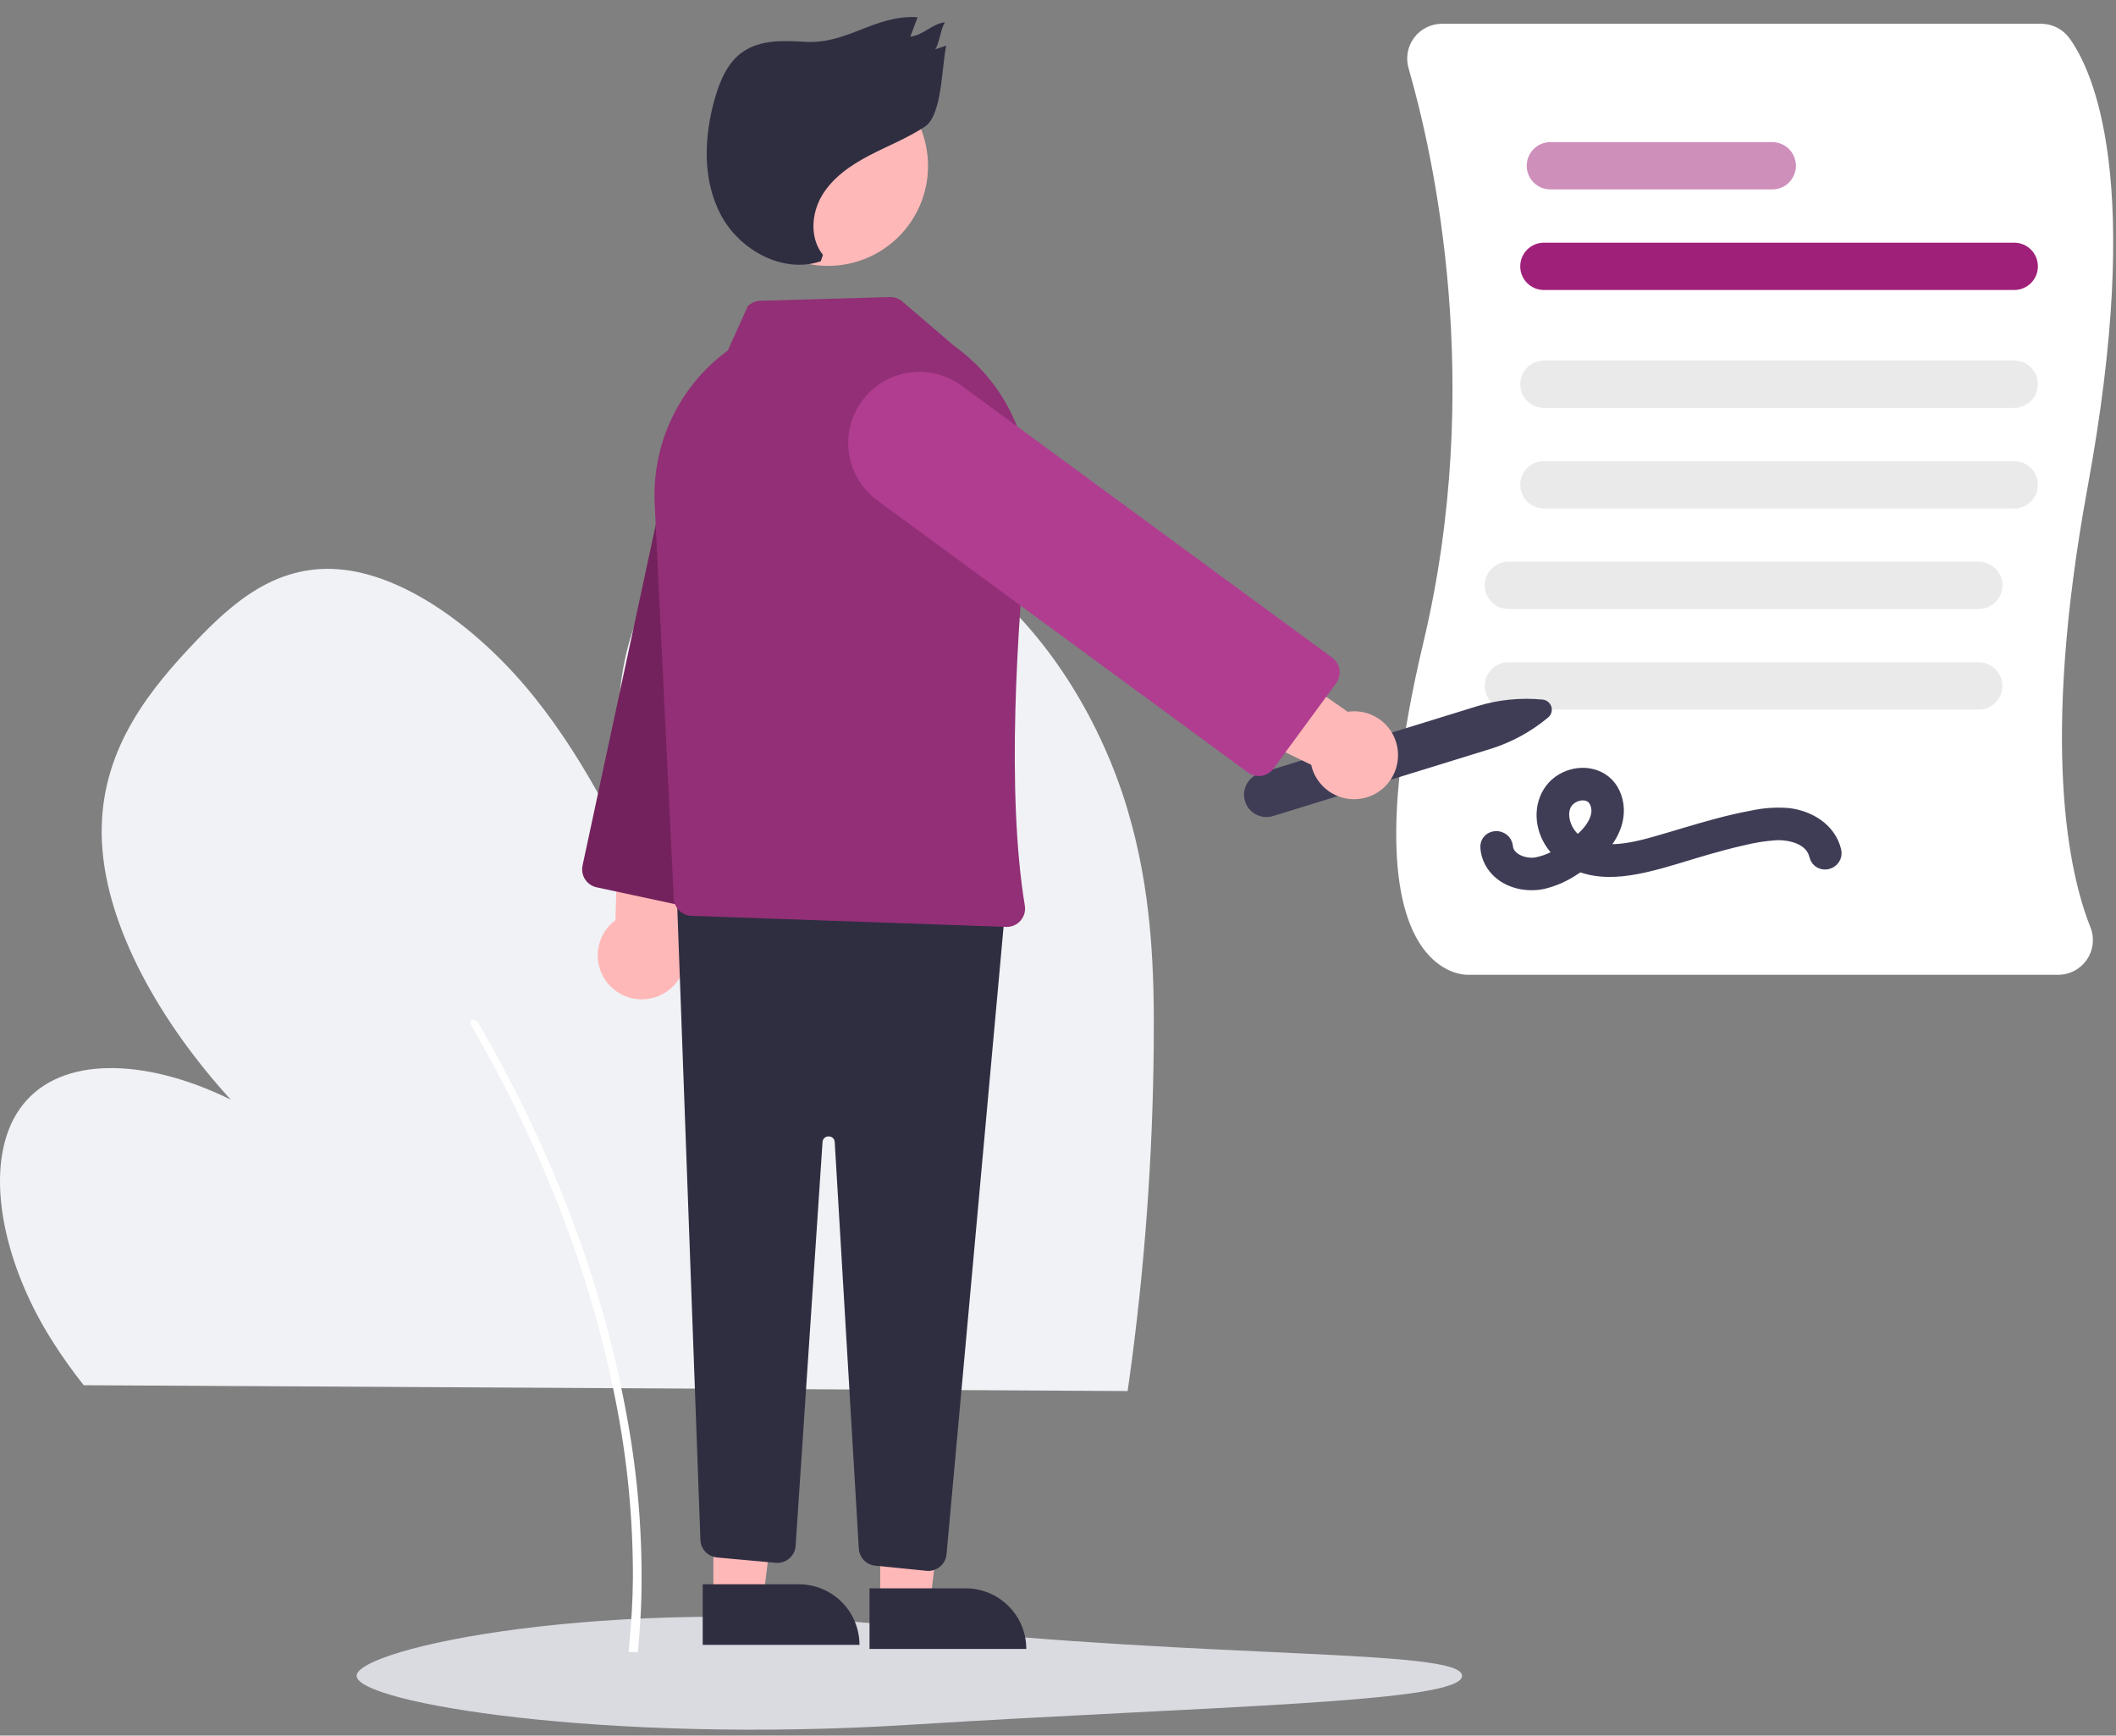 <svg width="89" height="73" viewBox="0 0 89 73" fill="none" xmlns="http://www.w3.org/2000/svg">
<rect x="0" y="0" width="89" height="73" fill="#808080" stroke="none"/>
<path d="M61.723 41C61.737 41 61.746 41 61.749 40.999L86.564 41C87.05 41 87.503 40.76 87.776 40.359C88.048 39.957 88.104 39.447 87.924 38.996C87.024 36.747 85.811 31.35 87.808 20.478C90.166 7.641 88.055 3.002 87.038 1.603C86.762 1.225 86.322 1.001 85.854 1H60.651C60.191 1 59.758 1.215 59.481 1.582C59.205 1.95 59.117 2.425 59.244 2.867C60.295 6.503 62.461 16.135 59.865 27.038C57.897 35.304 58.843 38.676 59.983 40.049C60.735 40.954 61.564 41 61.723 41Z" fill="white"/>
<path d="M64.937 12.197H84.719C85.269 12.197 85.715 11.752 85.715 11.202C85.715 10.652 85.269 10.207 84.719 10.207H64.937C64.388 10.207 63.942 10.652 63.942 11.202C63.942 11.752 64.388 12.197 64.937 12.197Z" fill="#9F2079"/>
<path opacity="0.4" d="M64.937 17.155H84.719C85.269 17.155 85.715 16.709 85.715 16.159C85.715 15.61 85.269 15.164 84.719 15.164H64.937C64.388 15.164 63.942 15.61 63.942 16.159C63.942 16.709 64.388 17.155 64.937 17.155Z" fill="#CCCCCC"/>
<path opacity="0.4" d="M64.937 21.385H84.719C85.269 21.385 85.715 20.939 85.715 20.389C85.715 19.84 85.269 19.394 84.719 19.394H64.937C64.388 19.394 63.942 19.84 63.942 20.389C63.942 20.939 64.388 21.385 64.937 21.385Z" fill="#CCCCCC"/>
<path opacity="0.4" d="M63.444 25.615H83.227C83.776 25.615 84.222 25.169 84.222 24.619C84.222 24.07 83.776 23.624 83.227 23.624H63.444C62.895 23.624 62.449 24.07 62.449 24.619C62.449 25.169 62.895 25.615 63.444 25.615Z" fill="#CCCCCC"/>
<path opacity="0.4" d="M63.444 29.845H83.227C83.776 29.845 84.222 29.399 84.222 28.85C84.222 28.3 83.776 27.855 83.227 27.855H63.444C62.895 27.855 62.449 28.3 62.449 28.85C62.449 29.399 62.895 29.845 63.444 29.845Z" fill="#CCCCCC"/>
<path opacity="0.5" d="M65.21 7.967H74.541C75.091 7.967 75.537 7.522 75.537 6.972C75.537 6.422 75.091 5.977 74.541 5.977H65.21C64.66 5.977 64.215 6.422 64.215 6.972C64.215 7.522 64.66 7.967 65.21 7.967Z" fill="#9F2079"/>
<path d="M76.593 35.939C76.392 35.088 75.449 34.809 74.677 34.841C74.19 34.874 73.707 34.95 73.233 35.069C72.737 35.18 72.246 35.312 71.758 35.451C70.862 35.706 69.976 36.015 69.066 36.215C68.308 36.381 67.484 36.478 66.728 36.249C66.002 36.028 65.385 35.487 65.188 34.738C65.001 34.032 65.257 33.261 65.941 32.938C66.564 32.644 67.352 32.794 67.661 33.459C68.01 34.209 67.662 35.026 67.11 35.569C66.796 35.864 66.453 36.124 66.085 36.347C65.712 36.602 65.296 36.788 64.858 36.897C64.138 37.051 63.281 36.824 62.909 36.137C62.827 35.981 62.777 35.81 62.764 35.634C62.742 35.395 63.115 35.397 63.137 35.634C63.2 36.319 64.002 36.64 64.601 36.565C65.006 36.498 65.392 36.348 65.737 36.124C66.069 35.931 66.383 35.709 66.677 35.461C67.186 35.02 67.662 34.296 67.321 33.609C67.043 33.05 66.317 33.056 65.876 33.416C65.342 33.853 65.438 34.646 65.79 35.165C66.18 35.739 66.887 35.98 67.553 36.006C68.278 36.034 68.996 35.868 69.688 35.671C70.548 35.427 71.4 35.154 72.264 34.924C72.754 34.793 73.249 34.675 73.748 34.584C74.22 34.48 74.705 34.446 75.188 34.484C75.966 34.574 76.761 35.027 76.953 35.839C77.008 36.073 76.648 36.173 76.593 35.939L76.593 35.939Z" fill="#3F3D56" stroke="#3F3D56"/>
<path d="M48.526 44.005C48.485 48.693 48.142 53.374 47.498 58.018C47.475 58.181 47.451 58.344 47.428 58.507L3.522 58.262C3.393 58.1 3.266 57.936 3.143 57.77C2.733 57.221 2.349 56.657 1.996 56.073C0.301 53.259 -0.475 49.965 0.303 47.692L0.317 47.657C0.484 47.159 0.749 46.699 1.095 46.304C2.868 44.308 6.453 44.641 9.707 46.252C6.788 43.058 4.465 39.027 4.288 35.429C4.115 31.92 5.95 29.413 7.94 27.283C8.006 27.212 8.071 27.144 8.136 27.076C8.168 27.04 8.202 27.007 8.233 26.972C9.786 25.348 11.596 23.748 14.216 23.942C17.09 24.154 20.276 26.561 22.51 29.366C24.744 32.169 26.229 35.353 27.734 38.461C29.24 41.567 30.87 44.752 33.288 47.406C30.014 43.264 27.373 38.551 26.398 33.968C25.423 29.384 26.281 24.982 29.2 22.824C30.086 22.189 31.111 21.775 32.19 21.617C32.316 21.596 32.443 21.579 32.573 21.564C35.275 21.257 38.501 22.191 41.245 24.425C44.268 26.884 46.363 30.53 47.406 33.991C48.449 37.452 48.56 40.784 48.526 44.005Z" fill="#F0F2F5"/>
<path d="M61.496 70.484C61.496 71.623 51.074 71.744 38.248 72.545C25.433 73.346 15 71.623 15 70.484C15 69.345 25.482 67.055 38.248 68.422C51.074 69.797 61.496 69.345 61.496 70.484Z" fill="#D9DBE1"/>
<path d="M26.974 67.273C26.955 67.902 26.914 68.521 26.859 69.134C26.849 69.251 26.838 69.368 26.828 69.486L26.436 69.483C26.448 69.366 26.46 69.249 26.471 69.132C26.553 68.246 26.612 67.35 26.62 66.43C26.631 63.879 26.382 61.334 25.878 58.833C25.343 56.141 24.574 53.5 23.58 50.941C22.537 48.242 21.28 45.63 19.82 43.132C19.793 43.091 19.781 43.042 19.786 42.993C19.802 42.882 19.951 42.849 20.062 42.955C20.084 42.976 20.103 43 20.118 43.026C20.299 43.337 20.476 43.648 20.65 43.961C22.056 46.473 23.259 49.093 24.248 51.797C25.191 54.364 25.907 57.009 26.39 59.701C26.843 62.199 27.039 64.736 26.974 67.273V67.273Z" fill="white"/>
<path d="M65.115 30.178C65.248 30.068 65.301 29.889 65.251 29.723C65.2 29.558 65.054 29.44 64.882 29.424C63.949 29.334 63.007 29.43 62.111 29.708L52.987 32.526C52.666 32.625 52.422 32.888 52.347 33.216C52.273 33.544 52.379 33.886 52.625 34.115C52.872 34.344 53.222 34.423 53.543 34.324L62.667 31.506C63.563 31.231 64.395 30.779 65.115 30.178Z" fill="#3F3D56"/>
<path d="M27.715 41.884C28.217 41.673 28.6 41.252 28.761 40.732C28.922 40.212 28.844 39.648 28.549 39.191L30.112 31.012L26.127 30.701L25.886 38.701C25.135 39.26 24.92 40.293 25.387 41.105C25.854 41.917 26.854 42.252 27.715 41.884Z" fill="#FFB8B8"/>
<path d="M30.358 37.663L34.418 18.756C34.765 17.139 33.736 15.546 32.119 15.199C30.502 14.852 28.909 15.882 28.562 17.499L24.502 36.405C24.414 36.821 24.678 37.23 25.094 37.32L29.444 38.254C29.643 38.297 29.852 38.259 30.024 38.148C30.195 38.037 30.316 37.862 30.358 37.663V37.663Z" fill="#74225D"/>
<path d="M37.022 67.405H39.12L40.118 59.312L37.021 59.313L37.022 67.405V67.405Z" fill="#FFB8B8"/>
<path d="M40.618 66.805H36.572V69.353H43.166V69.353C43.166 68.677 42.898 68.029 42.42 67.552C41.942 67.074 41.294 66.805 40.618 66.805V66.805Z" fill="#2F2E41"/>
<path d="M30.006 67.234H32.103L33.102 59.141L30.005 59.142L30.006 67.234V67.234Z" fill="#FFB8B8"/>
<path d="M33.602 66.634H29.556V69.182H36.15V69.182C36.15 68.506 35.881 67.858 35.404 67.38C34.926 66.903 34.278 66.634 33.602 66.634Z" fill="#2F2E41"/>
<path d="M39.535 65.895C39.694 65.765 39.794 65.576 39.812 65.371L42.251 38.542C42.27 38.331 42.202 38.122 42.062 37.964C41.923 37.805 41.724 37.71 41.513 37.702L29.281 37.244C29.067 37.236 28.859 37.317 28.708 37.469C28.556 37.62 28.474 37.828 28.482 38.041L29.46 64.768C29.475 65.155 29.774 65.471 30.16 65.507L32.626 65.731C32.833 65.75 33.038 65.684 33.196 65.55C33.354 65.415 33.451 65.222 33.464 65.015L34.596 48.036C34.598 47.97 34.626 47.908 34.674 47.863C34.722 47.818 34.786 47.794 34.852 47.797H34.853C34.919 47.794 34.984 47.818 35.032 47.864C35.08 47.909 35.108 47.972 35.109 48.038L36.122 65.132C36.143 65.51 36.437 65.816 36.814 65.852L38.968 66.068C39.173 66.089 39.377 66.027 39.535 65.895H39.535Z" fill="#2F2E41"/>
<circle r="4.203" transform="matrix(-1 0 0 1 34.83 6.979)" fill="#FFB8B8"/>
<path d="M42.924 38.723C43.076 38.551 43.142 38.32 43.105 38.094C42.328 33.377 42.766 26.444 43.27 21.459C43.537 18.767 42.347 16.137 40.148 14.562L37.953 12.681C37.807 12.557 37.621 12.491 37.43 12.495L31.976 12.651C31.78 12.656 31.593 12.737 31.454 12.877L30.611 14.743L30.602 14.749C28.563 16.248 27.411 18.671 27.537 21.199L28.339 37.788C28.361 38.188 28.683 38.505 29.083 38.52L42.32 38.985C42.328 38.985 42.337 38.986 42.345 38.986C42.567 38.986 42.778 38.89 42.924 38.723V38.723Z" fill="#922F76"/>
<path d="M58.801 31.801C58.814 31.257 58.586 30.735 58.178 30.375C57.769 30.016 57.223 29.856 56.685 29.938L49.863 25.164L47.948 28.674L55.148 32.167C55.351 33.082 56.206 33.7 57.138 33.606C58.069 33.513 58.784 32.737 58.801 31.801L58.801 31.801Z" fill="#FFB8B8"/>
<path d="M53.06 32.631C53.262 32.6 53.444 32.49 53.564 32.325L56.197 28.738C56.448 28.395 56.374 27.914 56.032 27.662L40.443 16.219C39.109 15.241 37.235 15.528 36.256 16.862C35.278 18.195 35.565 20.069 36.898 21.048L52.487 32.49C52.619 32.587 52.778 32.64 52.941 32.64C52.981 32.64 53.021 32.637 53.06 32.631Z" fill="#B03D90"/>
<path d="M34.615 10.72C34.058 10.037 34.119 8.996 34.566 8.236C35.013 7.476 35.773 6.952 36.554 6.543C37.336 6.135 38.166 5.813 38.901 5.326C39.637 4.839 39.605 2.779 39.8 1.919L39.333 2.074C39.513 1.845 39.57 1.166 39.75 0.936C39.222 0.989 38.816 1.49 38.289 1.542L38.593 0.724C36.784 0.613 35.658 1.87 33.849 1.759C32.952 1.703 31.979 1.668 31.241 2.182C30.601 2.628 30.277 3.4 30.064 4.151C29.607 5.764 29.536 7.57 30.325 9.049C31.114 10.528 32.933 11.524 34.521 10.99L34.615 10.72Z" fill="#2F2E41"/>
</svg>
